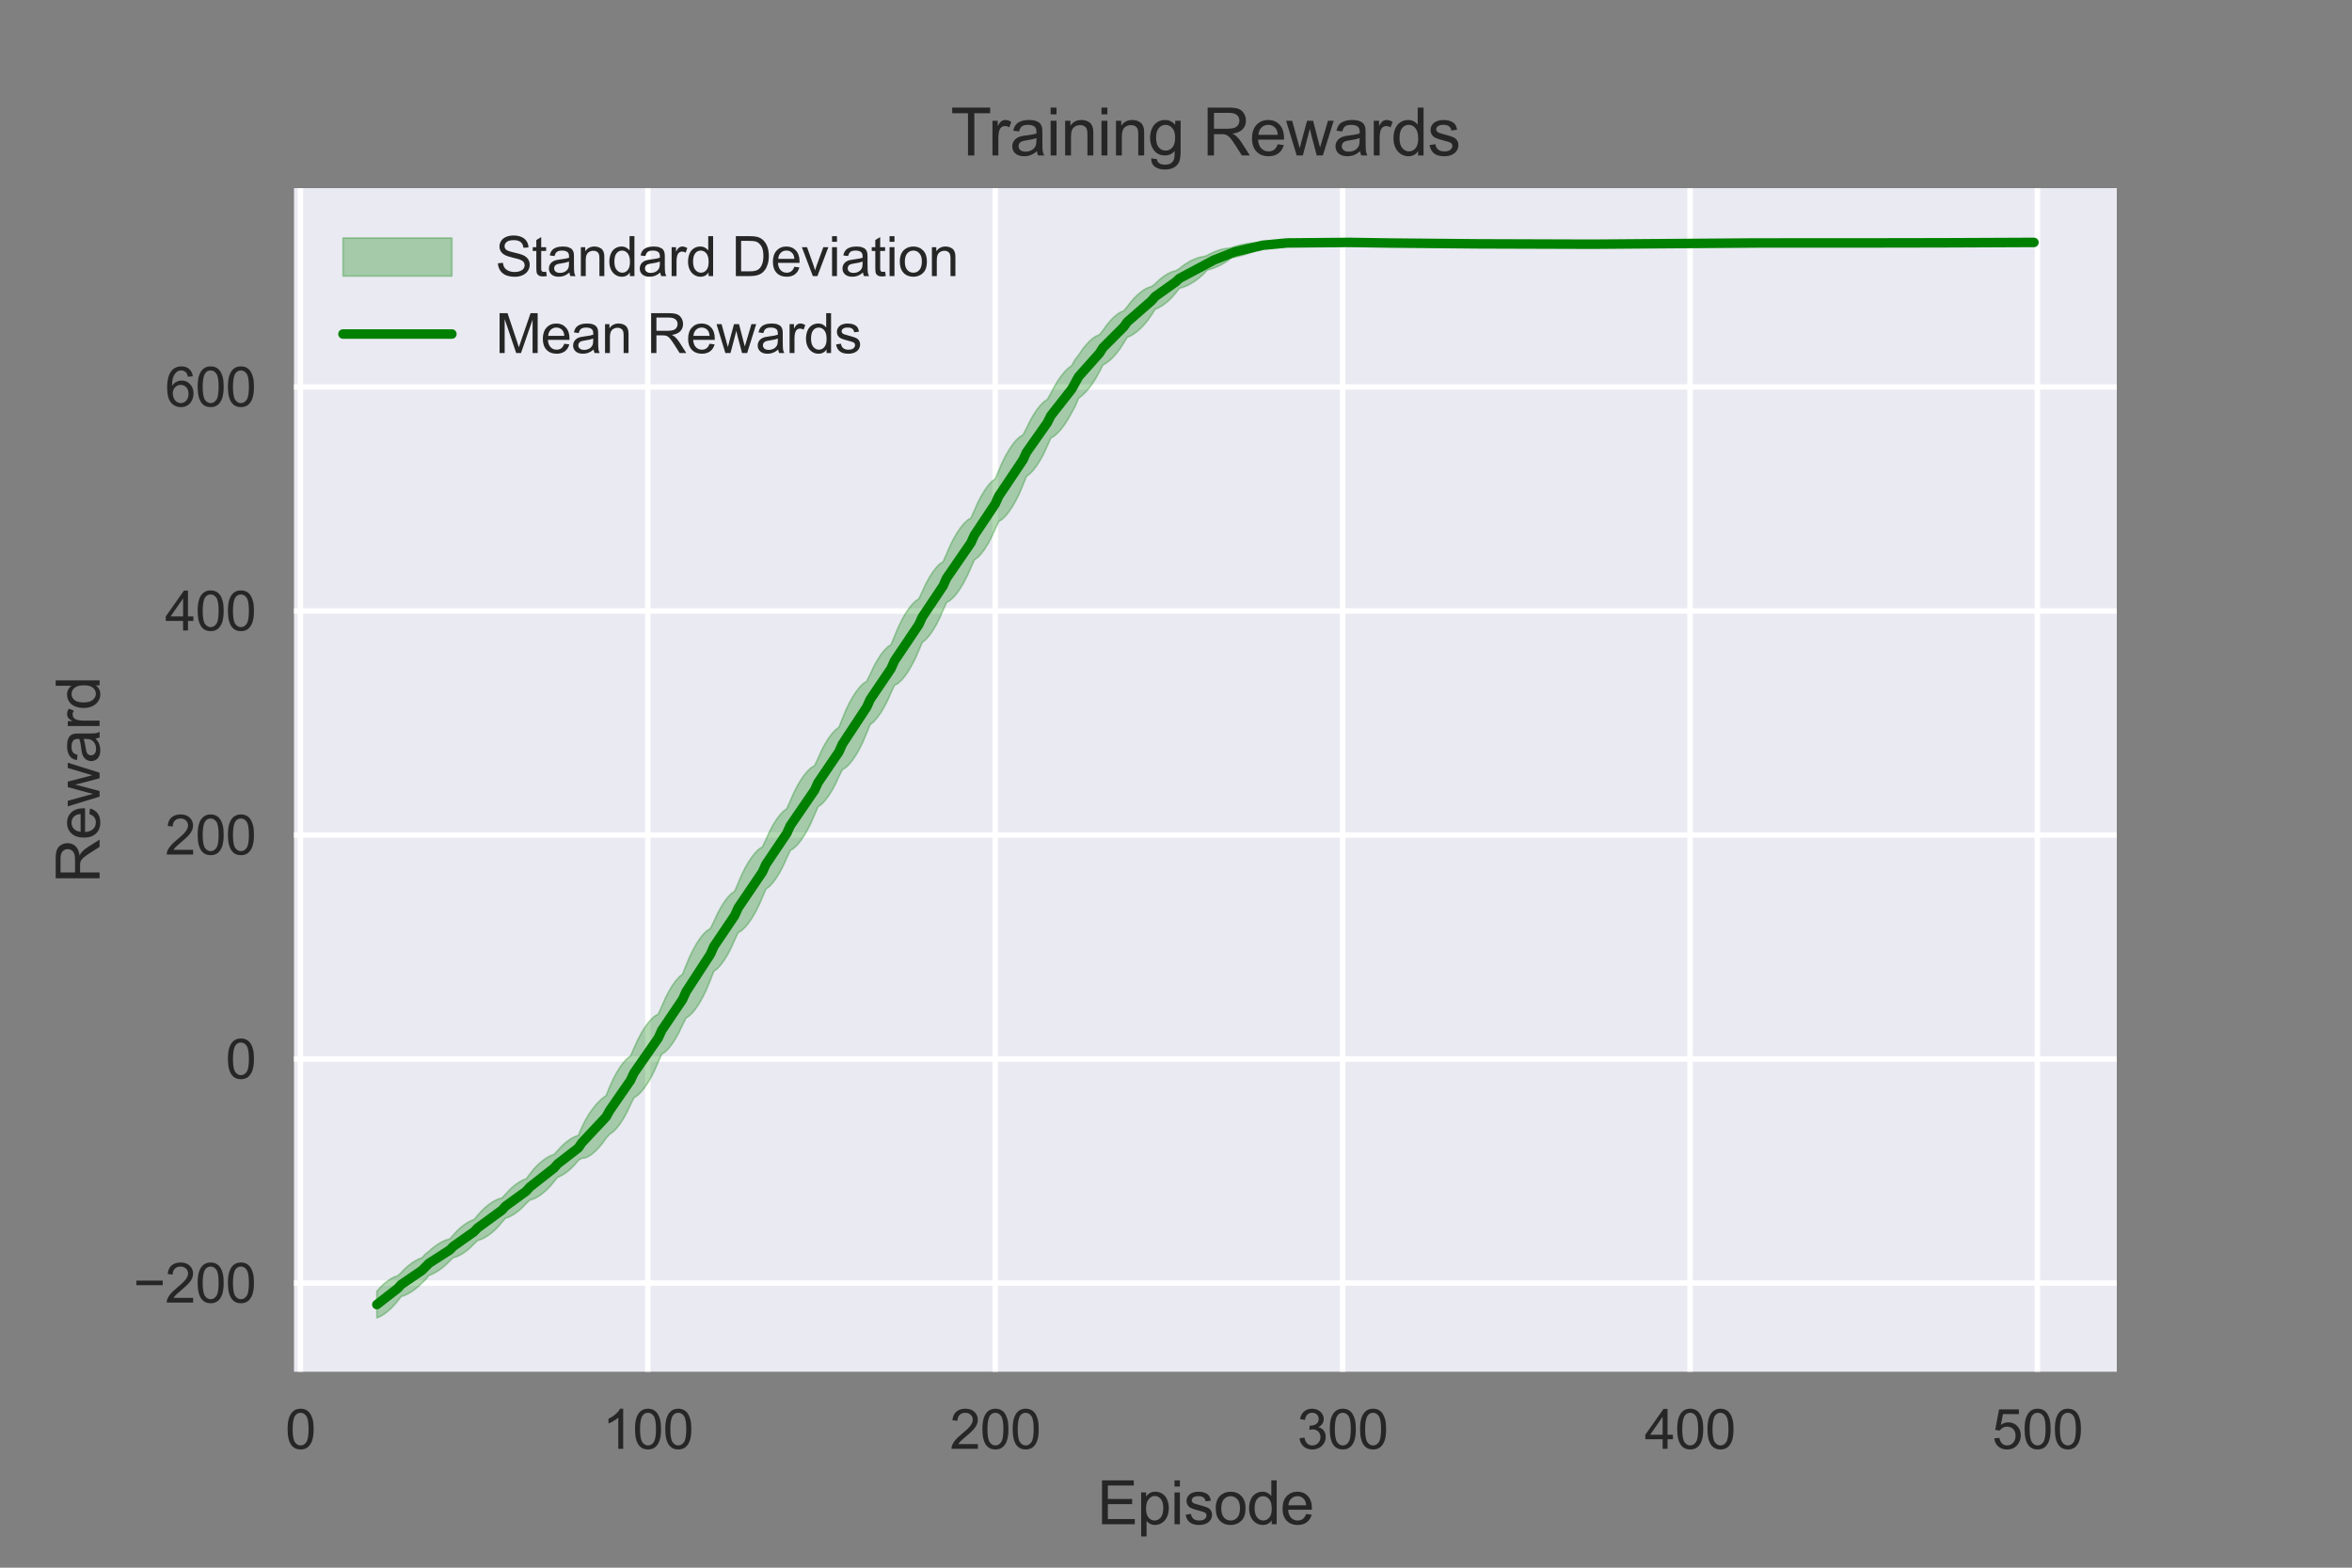 <?xml version="1.0" encoding="utf-8" standalone="no"?>
<!DOCTYPE svg PUBLIC "-//W3C//DTD SVG 1.1//EN"
  "http://www.w3.org/Graphics/SVG/1.1/DTD/svg11.dtd">
<svg xmlns:xlink="http://www.w3.org/1999/xlink" width="432pt" height="288pt" viewBox="0 0 432 288" xmlns="http://www.w3.org/2000/svg" version="1.1">
 <rect x="0" y="0" width="432" height="288" fill="#808080" stroke="none"/>
 <defs>
  <style type="text/css">*{stroke-linejoin: round; stroke-linecap: butt}</style>
 </defs>
 <g id="figure_1">
  <g id="patch_1">
   <path d="M 0 288 
L 432 288 
L 432 0 
L 0 0 
L 0 288 
z
" style="fill: none"/>
  </g>
  <g id="axes_1">
   <g id="patch_2">
    <path d="M 54 252 
L 388.8 252 
L 388.8 34.56 
L 54 34.56 
z
" style="fill: #eaeaf2"/>
   </g>
   <g id="matplotlib.axis_1">
    <g id="xtick_1">
     <g id="line2d_1">
      <path d="M 55.18 252 
L 55.18 34.56 
" clip-path="url(#pd906cd92d3)" style="fill: none; stroke: #ffffff; stroke-linecap: round"/>
     </g>
     <g id="line2d_2"/>
     <g id="text_1">
      <!-- 0 -->
      <g style="fill: #262626" transform="translate(52.4 266.158)scale(0.1 -0.1)">
       <defs>
        <path id="ArialMT-30" d="M 266 2259 
Q 266 3072 433 3567 
Q 600 4063 929 4331 
Q 1259 4600 1759 4600 
Q 2128 4600 2406 4451 
Q 2684 4303 2865 4023 
Q 3047 3744 3150 3342 
Q 3253 2941 3253 2259 
Q 3253 1453 3087 958 
Q 2922 463 2592 192 
Q 2263 -78 1759 -78 
Q 1097 -78 719 397 
Q 266 969 266 2259 
z
M 844 2259 
Q 844 1131 1108 757 
Q 1372 384 1759 384 
Q 2147 384 2411 759 
Q 2675 1134 2675 2259 
Q 2675 3391 2411 3762 
Q 2147 4134 1753 4134 
Q 1366 4134 1134 3806 
Q 844 3388 844 2259 
z
" transform="scale(0.016)"/>
       </defs>
       <use xlink:href="#ArialMT-30"/>
      </g>
     </g>
    </g>
    <g id="xtick_2">
     <g id="line2d_3">
      <path d="M 118.988 252 
L 118.988 34.56 
" clip-path="url(#pd906cd92d3)" style="fill: none; stroke: #ffffff; stroke-linecap: round"/>
     </g>
     <g id="line2d_4"/>
     <g id="text_2">
      <!-- 100 -->
      <g style="fill: #262626" transform="translate(110.647 266.158)scale(0.1 -0.1)">
       <defs>
        <path id="ArialMT-31" d="M 2384 0 
L 1822 0 
L 1822 3584 
Q 1619 3391 1289 3197 
Q 959 3003 697 2906 
L 697 3450 
Q 1169 3672 1522 3987 
Q 1875 4303 2022 4600 
L 2384 4600 
L 2384 0 
z
" transform="scale(0.016)"/>
       </defs>
       <use xlink:href="#ArialMT-31"/>
       <use xlink:href="#ArialMT-30" x="55.615"/>
       <use xlink:href="#ArialMT-30" x="111.23"/>
      </g>
     </g>
    </g>
    <g id="xtick_3">
     <g id="line2d_5">
      <path d="M 182.796 252 
L 182.796 34.56 
" clip-path="url(#pd906cd92d3)" style="fill: none; stroke: #ffffff; stroke-linecap: round"/>
     </g>
     <g id="line2d_6"/>
     <g id="text_3">
      <!-- 200 -->
      <g style="fill: #262626" transform="translate(174.455 266.158)scale(0.1 -0.1)">
       <defs>
        <path id="ArialMT-32" d="M 3222 541 
L 3222 0 
L 194 0 
Q 188 203 259 391 
Q 375 700 629 1000 
Q 884 1300 1366 1694 
Q 2113 2306 2375 2664 
Q 2638 3022 2638 3341 
Q 2638 3675 2398 3904 
Q 2159 4134 1775 4134 
Q 1369 4134 1125 3890 
Q 881 3647 878 3216 
L 300 3275 
Q 359 3922 746 4261 
Q 1134 4600 1788 4600 
Q 2447 4600 2831 4234 
Q 3216 3869 3216 3328 
Q 3216 3053 3103 2787 
Q 2991 2522 2730 2228 
Q 2469 1934 1863 1422 
Q 1356 997 1212 845 
Q 1069 694 975 541 
L 3222 541 
z
" transform="scale(0.016)"/>
       </defs>
       <use xlink:href="#ArialMT-32"/>
       <use xlink:href="#ArialMT-30" x="55.615"/>
       <use xlink:href="#ArialMT-30" x="111.23"/>
      </g>
     </g>
    </g>
    <g id="xtick_4">
     <g id="line2d_7">
      <path d="M 246.604 252 
L 246.604 34.56 
" clip-path="url(#pd906cd92d3)" style="fill: none; stroke: #ffffff; stroke-linecap: round"/>
     </g>
     <g id="line2d_8"/>
     <g id="text_4">
      <!-- 300 -->
      <g style="fill: #262626" transform="translate(238.263 266.158)scale(0.1 -0.1)">
       <defs>
        <path id="ArialMT-33" d="M 269 1209 
L 831 1284 
Q 928 806 1161 595 
Q 1394 384 1728 384 
Q 2125 384 2398 659 
Q 2672 934 2672 1341 
Q 2672 1728 2419 1979 
Q 2166 2231 1775 2231 
Q 1616 2231 1378 2169 
L 1441 2663 
Q 1497 2656 1531 2656 
Q 1891 2656 2178 2843 
Q 2466 3031 2466 3422 
Q 2466 3731 2256 3934 
Q 2047 4138 1716 4138 
Q 1388 4138 1169 3931 
Q 950 3725 888 3313 
L 325 3413 
Q 428 3978 793 4289 
Q 1159 4600 1703 4600 
Q 2078 4600 2393 4439 
Q 2709 4278 2876 4000 
Q 3044 3722 3044 3409 
Q 3044 3113 2884 2869 
Q 2725 2625 2413 2481 
Q 2819 2388 3044 2092 
Q 3269 1797 3269 1353 
Q 3269 753 2831 336 
Q 2394 -81 1725 -81 
Q 1122 -81 723 278 
Q 325 638 269 1209 
z
" transform="scale(0.016)"/>
       </defs>
       <use xlink:href="#ArialMT-33"/>
       <use xlink:href="#ArialMT-30" x="55.615"/>
       <use xlink:href="#ArialMT-30" x="111.23"/>
      </g>
     </g>
    </g>
    <g id="xtick_5">
     <g id="line2d_9">
      <path d="M 310.412 252 
L 310.412 34.56 
" clip-path="url(#pd906cd92d3)" style="fill: none; stroke: #ffffff; stroke-linecap: round"/>
     </g>
     <g id="line2d_10"/>
     <g id="text_5">
      <!-- 400 -->
      <g style="fill: #262626" transform="translate(302.071 266.158)scale(0.1 -0.1)">
       <defs>
        <path id="ArialMT-34" d="M 2069 0 
L 2069 1097 
L 81 1097 
L 81 1613 
L 2172 4581 
L 2631 4581 
L 2631 1613 
L 3250 1613 
L 3250 1097 
L 2631 1097 
L 2631 0 
L 2069 0 
z
M 2069 1613 
L 2069 3678 
L 634 1613 
L 2069 1613 
z
" transform="scale(0.016)"/>
       </defs>
       <use xlink:href="#ArialMT-34"/>
       <use xlink:href="#ArialMT-30" x="55.615"/>
       <use xlink:href="#ArialMT-30" x="111.23"/>
      </g>
     </g>
    </g>
    <g id="xtick_6">
     <g id="line2d_11">
      <path d="M 374.22 252 
L 374.22 34.56 
" clip-path="url(#pd906cd92d3)" style="fill: none; stroke: #ffffff; stroke-linecap: round"/>
     </g>
     <g id="line2d_12"/>
     <g id="text_6">
      <!-- 500 -->
      <g style="fill: #262626" transform="translate(365.878 266.158)scale(0.1 -0.1)">
       <defs>
        <path id="ArialMT-35" d="M 266 1200 
L 856 1250 
Q 922 819 1161 601 
Q 1400 384 1738 384 
Q 2144 384 2425 690 
Q 2706 997 2706 1503 
Q 2706 1984 2436 2262 
Q 2166 2541 1728 2541 
Q 1456 2541 1237 2417 
Q 1019 2294 894 2097 
L 366 2166 
L 809 4519 
L 3088 4519 
L 3088 3981 
L 1259 3981 
L 1013 2750 
Q 1425 3038 1878 3038 
Q 2478 3038 2890 2622 
Q 3303 2206 3303 1553 
Q 3303 931 2941 478 
Q 2500 -78 1738 -78 
Q 1113 -78 717 272 
Q 322 622 266 1200 
z
" transform="scale(0.016)"/>
       </defs>
       <use xlink:href="#ArialMT-35"/>
       <use xlink:href="#ArialMT-30" x="55.615"/>
       <use xlink:href="#ArialMT-30" x="111.23"/>
      </g>
     </g>
    </g>
    <g id="text_7">
     <!-- Episode -->
     <g style="fill: #262626" transform="translate(201.525 280.019)scale(0.11 -0.11)">
      <defs>
       <path id="ArialMT-45" d="M 506 0 
L 506 4581 
L 3819 4581 
L 3819 4041 
L 1113 4041 
L 1113 2638 
L 3647 2638 
L 3647 2100 
L 1113 2100 
L 1113 541 
L 3925 541 
L 3925 0 
L 506 0 
z
" transform="scale(0.016)"/>
       <path id="ArialMT-70" d="M 422 -1272 
L 422 3319 
L 934 3319 
L 934 2888 
Q 1116 3141 1344 3267 
Q 1572 3394 1897 3394 
Q 2322 3394 2647 3175 
Q 2972 2956 3137 2557 
Q 3303 2159 3303 1684 
Q 3303 1175 3120 767 
Q 2938 359 2589 142 
Q 2241 -75 1856 -75 
Q 1575 -75 1351 44 
Q 1128 163 984 344 
L 984 -1272 
L 422 -1272 
z
M 931 1641 
Q 931 1000 1190 694 
Q 1450 388 1819 388 
Q 2194 388 2461 705 
Q 2728 1022 2728 1688 
Q 2728 2322 2467 2637 
Q 2206 2953 1844 2953 
Q 1484 2953 1207 2617 
Q 931 2281 931 1641 
z
" transform="scale(0.016)"/>
       <path id="ArialMT-69" d="M 425 3934 
L 425 4581 
L 988 4581 
L 988 3934 
L 425 3934 
z
M 425 0 
L 425 3319 
L 988 3319 
L 988 0 
L 425 0 
z
" transform="scale(0.016)"/>
       <path id="ArialMT-73" d="M 197 991 
L 753 1078 
Q 800 744 1014 566 
Q 1228 388 1613 388 
Q 2000 388 2187 545 
Q 2375 703 2375 916 
Q 2375 1106 2209 1216 
Q 2094 1291 1634 1406 
Q 1016 1563 777 1677 
Q 538 1791 414 1992 
Q 291 2194 291 2438 
Q 291 2659 392 2848 
Q 494 3038 669 3163 
Q 800 3259 1026 3326 
Q 1253 3394 1513 3394 
Q 1903 3394 2198 3281 
Q 2494 3169 2634 2976 
Q 2775 2784 2828 2463 
L 2278 2388 
Q 2241 2644 2061 2787 
Q 1881 2931 1553 2931 
Q 1166 2931 1000 2803 
Q 834 2675 834 2503 
Q 834 2394 903 2306 
Q 972 2216 1119 2156 
Q 1203 2125 1616 2013 
Q 2213 1853 2448 1751 
Q 2684 1650 2818 1456 
Q 2953 1263 2953 975 
Q 2953 694 2789 445 
Q 2625 197 2315 61 
Q 2006 -75 1616 -75 
Q 969 -75 630 194 
Q 291 463 197 991 
z
" transform="scale(0.016)"/>
       <path id="ArialMT-6f" d="M 213 1659 
Q 213 2581 725 3025 
Q 1153 3394 1769 3394 
Q 2453 3394 2887 2945 
Q 3322 2497 3322 1706 
Q 3322 1066 3130 698 
Q 2938 331 2570 128 
Q 2203 -75 1769 -75 
Q 1072 -75 642 372 
Q 213 819 213 1659 
z
M 791 1659 
Q 791 1022 1069 705 
Q 1347 388 1769 388 
Q 2188 388 2466 706 
Q 2744 1025 2744 1678 
Q 2744 2294 2464 2611 
Q 2184 2928 1769 2928 
Q 1347 2928 1069 2612 
Q 791 2297 791 1659 
z
" transform="scale(0.016)"/>
       <path id="ArialMT-64" d="M 2575 0 
L 2575 419 
Q 2259 -75 1647 -75 
Q 1250 -75 917 144 
Q 584 363 401 755 
Q 219 1147 219 1656 
Q 219 2153 384 2558 
Q 550 2963 881 3178 
Q 1213 3394 1622 3394 
Q 1922 3394 2156 3267 
Q 2391 3141 2538 2938 
L 2538 4581 
L 3097 4581 
L 3097 0 
L 2575 0 
z
M 797 1656 
Q 797 1019 1065 703 
Q 1334 388 1700 388 
Q 2069 388 2326 689 
Q 2584 991 2584 1609 
Q 2584 2291 2321 2609 
Q 2059 2928 1675 2928 
Q 1300 2928 1048 2622 
Q 797 2316 797 1656 
z
" transform="scale(0.016)"/>
       <path id="ArialMT-65" d="M 2694 1069 
L 3275 997 
Q 3138 488 2766 206 
Q 2394 -75 1816 -75 
Q 1088 -75 661 373 
Q 234 822 234 1631 
Q 234 2469 665 2931 
Q 1097 3394 1784 3394 
Q 2450 3394 2872 2941 
Q 3294 2488 3294 1666 
Q 3294 1616 3291 1516 
L 816 1516 
Q 847 969 1125 678 
Q 1403 388 1819 388 
Q 2128 388 2347 550 
Q 2566 713 2694 1069 
z
M 847 1978 
L 2700 1978 
Q 2663 2397 2488 2606 
Q 2219 2931 1791 2931 
Q 1403 2931 1139 2672 
Q 875 2413 847 1978 
z
" transform="scale(0.016)"/>
      </defs>
      <use xlink:href="#ArialMT-45"/>
      <use xlink:href="#ArialMT-70" x="66.699"/>
      <use xlink:href="#ArialMT-69" x="122.314"/>
      <use xlink:href="#ArialMT-73" x="144.531"/>
      <use xlink:href="#ArialMT-6f" x="194.531"/>
      <use xlink:href="#ArialMT-64" x="250.146"/>
      <use xlink:href="#ArialMT-65" x="305.762"/>
     </g>
    </g>
   </g>
   <g id="matplotlib.axis_2">
    <g id="ytick_1">
     <g id="line2d_13">
      <path d="M 54 235.715 
L 388.8 235.715 
" clip-path="url(#pd906cd92d3)" style="fill: none; stroke: #ffffff; stroke-linecap: round"/>
     </g>
     <g id="line2d_14"/>
     <g id="text_8">
      <!-- −200 -->
      <g style="fill: #262626" transform="translate(24.477 239.294)scale(0.1 -0.1)">
       <defs>
        <path id="ArialMT-2212" d="M 3381 1997 
L 356 1997 
L 356 2522 
L 3381 2522 
L 3381 1997 
z
" transform="scale(0.016)"/>
       </defs>
       <use xlink:href="#ArialMT-2212"/>
       <use xlink:href="#ArialMT-32" x="58.398"/>
       <use xlink:href="#ArialMT-30" x="114.014"/>
       <use xlink:href="#ArialMT-30" x="169.629"/>
      </g>
     </g>
    </g>
    <g id="ytick_2">
     <g id="line2d_15">
      <path d="M 54 194.558 
L 388.8 194.558 
" clip-path="url(#pd906cd92d3)" style="fill: none; stroke: #ffffff; stroke-linecap: round"/>
     </g>
     <g id="line2d_16"/>
     <g id="text_9">
      <!-- 0 -->
      <g style="fill: #262626" transform="translate(41.439 198.137)scale(0.1 -0.1)">
       <use xlink:href="#ArialMT-30"/>
      </g>
     </g>
    </g>
    <g id="ytick_3">
     <g id="line2d_17">
      <path d="M 54 153.402 
L 388.8 153.402 
" clip-path="url(#pd906cd92d3)" style="fill: none; stroke: #ffffff; stroke-linecap: round"/>
     </g>
     <g id="line2d_18"/>
     <g id="text_10">
      <!-- 200 -->
      <g style="fill: #262626" transform="translate(30.317 156.981)scale(0.1 -0.1)">
       <use xlink:href="#ArialMT-32"/>
       <use xlink:href="#ArialMT-30" x="55.615"/>
       <use xlink:href="#ArialMT-30" x="111.23"/>
      </g>
     </g>
    </g>
    <g id="ytick_4">
     <g id="line2d_19">
      <path d="M 54 112.246 
L 388.8 112.246 
" clip-path="url(#pd906cd92d3)" style="fill: none; stroke: #ffffff; stroke-linecap: round"/>
     </g>
     <g id="line2d_20"/>
     <g id="text_11">
      <!-- 400 -->
      <g style="fill: #262626" transform="translate(30.317 115.824)scale(0.1 -0.1)">
       <use xlink:href="#ArialMT-34"/>
       <use xlink:href="#ArialMT-30" x="55.615"/>
       <use xlink:href="#ArialMT-30" x="111.23"/>
      </g>
     </g>
    </g>
    <g id="ytick_5">
     <g id="line2d_21">
      <path d="M 54 71.089 
L 388.8 71.089 
" clip-path="url(#pd906cd92d3)" style="fill: none; stroke: #ffffff; stroke-linecap: round"/>
     </g>
     <g id="line2d_22"/>
     <g id="text_12">
      <!-- 600 -->
      <g style="fill: #262626" transform="translate(30.317 74.668)scale(0.1 -0.1)">
       <defs>
        <path id="ArialMT-36" d="M 3184 3459 
L 2625 3416 
Q 2550 3747 2413 3897 
Q 2184 4138 1850 4138 
Q 1581 4138 1378 3988 
Q 1113 3794 959 3422 
Q 806 3050 800 2363 
Q 1003 2672 1297 2822 
Q 1591 2972 1913 2972 
Q 2475 2972 2870 2558 
Q 3266 2144 3266 1488 
Q 3266 1056 3080 686 
Q 2894 316 2569 119 
Q 2244 -78 1831 -78 
Q 1128 -78 684 439 
Q 241 956 241 2144 
Q 241 3472 731 4075 
Q 1159 4600 1884 4600 
Q 2425 4600 2770 4297 
Q 3116 3994 3184 3459 
z
M 888 1484 
Q 888 1194 1011 928 
Q 1134 663 1356 523 
Q 1578 384 1822 384 
Q 2178 384 2434 671 
Q 2691 959 2691 1453 
Q 2691 1928 2437 2201 
Q 2184 2475 1800 2475 
Q 1419 2475 1153 2201 
Q 888 1928 888 1484 
z
" transform="scale(0.016)"/>
       </defs>
       <use xlink:href="#ArialMT-36"/>
       <use xlink:href="#ArialMT-30" x="55.615"/>
       <use xlink:href="#ArialMT-30" x="111.23"/>
      </g>
     </g>
    </g>
    <g id="text_13">
     <!-- Reward -->
     <g style="fill: #262626" transform="translate(18.29 162.231)rotate(-90)scale(0.11 -0.11)">
      <defs>
       <path id="ArialMT-52" d="M 503 0 
L 503 4581 
L 2534 4581 
Q 3147 4581 3465 4457 
Q 3784 4334 3975 4021 
Q 4166 3709 4166 3331 
Q 4166 2844 3850 2509 
Q 3534 2175 2875 2084 
Q 3116 1969 3241 1856 
Q 3506 1613 3744 1247 
L 4541 0 
L 3778 0 
L 3172 953 
Q 2906 1366 2734 1584 
Q 2563 1803 2427 1890 
Q 2291 1978 2150 2013 
Q 2047 2034 1813 2034 
L 1109 2034 
L 1109 0 
L 503 0 
z
M 1109 2559 
L 2413 2559 
Q 2828 2559 3062 2645 
Q 3297 2731 3419 2920 
Q 3541 3109 3541 3331 
Q 3541 3656 3305 3865 
Q 3069 4075 2559 4075 
L 1109 4075 
L 1109 2559 
z
" transform="scale(0.016)"/>
       <path id="ArialMT-77" d="M 1034 0 
L 19 3319 
L 600 3319 
L 1128 1403 
L 1325 691 
Q 1338 744 1497 1375 
L 2025 3319 
L 2603 3319 
L 3100 1394 
L 3266 759 
L 3456 1400 
L 4025 3319 
L 4572 3319 
L 3534 0 
L 2950 0 
L 2422 1988 
L 2294 2553 
L 1622 0 
L 1034 0 
z
" transform="scale(0.016)"/>
       <path id="ArialMT-61" d="M 2588 409 
Q 2275 144 1986 34 
Q 1697 -75 1366 -75 
Q 819 -75 525 192 
Q 231 459 231 875 
Q 231 1119 342 1320 
Q 453 1522 633 1644 
Q 813 1766 1038 1828 
Q 1203 1872 1538 1913 
Q 2219 1994 2541 2106 
Q 2544 2222 2544 2253 
Q 2544 2597 2384 2738 
Q 2169 2928 1744 2928 
Q 1347 2928 1158 2789 
Q 969 2650 878 2297 
L 328 2372 
Q 403 2725 575 2942 
Q 747 3159 1072 3276 
Q 1397 3394 1825 3394 
Q 2250 3394 2515 3294 
Q 2781 3194 2906 3042 
Q 3031 2891 3081 2659 
Q 3109 2516 3109 2141 
L 3109 1391 
Q 3109 606 3145 398 
Q 3181 191 3288 0 
L 2700 0 
Q 2613 175 2588 409 
z
M 2541 1666 
Q 2234 1541 1622 1453 
Q 1275 1403 1131 1340 
Q 988 1278 909 1158 
Q 831 1038 831 891 
Q 831 666 1001 516 
Q 1172 366 1500 366 
Q 1825 366 2078 508 
Q 2331 650 2450 897 
Q 2541 1088 2541 1459 
L 2541 1666 
z
" transform="scale(0.016)"/>
       <path id="ArialMT-72" d="M 416 0 
L 416 3319 
L 922 3319 
L 922 2816 
Q 1116 3169 1280 3281 
Q 1444 3394 1641 3394 
Q 1925 3394 2219 3213 
L 2025 2691 
Q 1819 2813 1613 2813 
Q 1428 2813 1281 2702 
Q 1134 2591 1072 2394 
Q 978 2094 978 1738 
L 978 0 
L 416 0 
z
" transform="scale(0.016)"/>
      </defs>
      <use xlink:href="#ArialMT-52"/>
      <use xlink:href="#ArialMT-65" x="72.217"/>
      <use xlink:href="#ArialMT-77" x="127.832"/>
      <use xlink:href="#ArialMT-61" x="200.049"/>
      <use xlink:href="#ArialMT-72" x="255.664"/>
      <use xlink:href="#ArialMT-64" x="288.965"/>
     </g>
    </g>
   </g>
   <g id="PolyCollection_1">
    <defs>
     <path id="mcd674250e4" d="M 69.218 -50.79 
L 69.218 -45.884 
L 69.856 -46.162 
L 70.494 -46.543 
L 71.132 -47.016 
L 71.77 -47.577 
L 72.409 -48.233 
L 73.047 -49.004 
L 73.685 -49.807 
L 74.323 -50.019 
L 74.961 -50.322 
L 75.599 -50.704 
L 76.237 -51.158 
L 76.875 -51.687 
L 77.513 -52.3 
L 78.151 -52.904 
L 78.789 -53.688 
L 79.427 -53.947 
L 80.066 -54.283 
L 80.704 -54.689 
L 81.342 -55.164 
L 81.98 -55.715 
L 82.618 -56.357 
L 83.256 -56.946 
L 83.894 -57.141 
L 84.532 -57.442 
L 85.17 -57.829 
L 85.808 -58.297 
L 86.446 -58.847 
L 87.084 -59.49 
L 87.722 -60.094 
L 88.361 -60.304 
L 88.999 -60.616 
L 89.637 -61.014 
L 90.275 -61.49 
L 90.913 -62.047 
L 91.551 -62.691 
L 92.189 -63.444 
L 92.827 -64.192 
L 93.465 -64.413 
L 94.103 -64.739 
L 94.741 -65.153 
L 95.379 -65.65 
L 96.017 -66.233 
L 96.656 -66.915 
L 97.294 -67.52 
L 97.932 -67.71 
L 98.57 -68.017 
L 99.208 -68.42 
L 99.846 -68.908 
L 100.484 -69.481 
L 101.122 -70.145 
L 101.76 -70.917 
L 102.398 -71.706 
L 103.036 -71.984 
L 103.674 -72.365 
L 104.313 -72.836 
L 104.951 -73.396 
L 105.589 -74.051 
L 106.227 -74.82 
L 106.865 -75.208 
L 107.503 -75.285 
L 108.141 -75.571 
L 108.779 -76.005 
L 109.417 -76.562 
L 110.055 -77.23 
L 110.693 -78.009 
L 111.331 -78.907 
L 111.969 -79.619 
L 112.608 -80.058 
L 113.246 -80.705 
L 113.884 -81.527 
L 114.522 -82.513 
L 115.16 -83.67 
L 115.798 -85.024 
L 116.436 -86.329 
L 117.074 -86.74 
L 117.712 -87.353 
L 118.35 -88.133 
L 118.988 -89.069 
L 119.626 -90.16 
L 120.264 -91.425 
L 120.903 -92.903 
L 121.541 -94.328 
L 122.179 -94.748 
L 122.817 -95.386 
L 123.455 -96.205 
L 124.093 -97.192 
L 124.731 -98.353 
L 125.369 -99.709 
L 126.007 -100.975 
L 126.645 -101.403 
L 127.283 -102.049 
L 127.921 -102.875 
L 128.56 -103.867 
L 129.198 -105.027 
L 129.836 -106.37 
L 130.474 -107.939 
L 131.112 -109.543 
L 131.75 -110.037 
L 132.388 -110.735 
L 133.026 -111.609 
L 133.664 -112.651 
L 134.302 -113.872 
L 134.94 -115.304 
L 135.578 -116.664 
L 136.216 -117.046 
L 136.855 -117.644 
L 137.493 -118.417 
L 138.131 -119.351 
L 138.769 -120.444 
L 139.407 -121.71 
L 140.045 -123.186 
L 140.683 -124.657 
L 141.321 -125.142 
L 141.959 -125.833 
L 142.597 -126.702 
L 143.235 -127.739 
L 143.873 -128.954 
L 144.511 -130.379 
L 145.15 -131.754 
L 145.788 -132.153 
L 146.426 -132.76 
L 147.064 -133.54 
L 147.702 -134.476 
L 148.34 -135.571 
L 148.978 -136.84 
L 149.616 -138.321 
L 150.254 -139.785 
L 150.892 -140.241 
L 151.53 -140.906 
L 152.168 -141.748 
L 152.807 -142.758 
L 153.445 -143.941 
L 154.083 -145.327 
L 154.721 -146.609 
L 155.359 -147.002 
L 155.997 -147.617 
L 156.635 -148.413 
L 157.273 -149.374 
L 157.911 -150.499 
L 158.549 -151.803 
L 159.187 -153.322 
L 159.825 -154.878 
L 160.463 -155.394 
L 161.102 -156.109 
L 161.74 -156.997 
L 162.378 -158.054 
L 163.016 -159.29 
L 163.654 -160.741 
L 164.292 -162.093 
L 164.93 -162.447 
L 165.568 -163.025 
L 166.206 -163.783 
L 166.844 -164.704 
L 167.482 -165.785 
L 168.12 -167.037 
L 168.758 -168.495 
L 169.397 -169.964 
L 170.035 -170.489 
L 170.673 -171.213 
L 171.311 -172.113 
L 171.949 -173.183 
L 172.587 -174.435 
L 173.225 -175.905 
L 173.863 -177.319 
L 174.501 -177.689 
L 175.139 -178.273 
L 175.777 -179.031 
L 176.415 -179.947 
L 177.054 -181.019 
L 177.692 -182.262 
L 178.33 -183.71 
L 178.968 -185.126 
L 179.606 -185.599 
L 180.244 -186.284 
L 180.882 -187.148 
L 181.52 -188.183 
L 182.158 -189.397 
L 182.796 -190.818 
L 183.434 -192.18 
L 184.072 -192.592 
L 184.71 -193.215 
L 185.349 -194.014 
L 185.987 -194.974 
L 186.625 -196.095 
L 187.263 -197.394 
L 187.901 -198.912 
L 188.539 -200.477 
L 189.177 -200.964 
L 189.815 -201.645 
L 190.453 -202.493 
L 191.091 -203.502 
L 191.729 -204.684 
L 192.367 -206.07 
L 193.005 -207.499 
L 193.644 -207.896 
L 194.282 -208.463 
L 194.92 -209.177 
L 195.558 -210.026 
L 196.196 -211.015 
L 196.834 -212.161 
L 197.472 -213.341 
L 198.11 -214.845 
L 198.748 -215.33 
L 199.386 -215.946 
L 200.024 -216.682 
L 200.662 -217.54 
L 201.301 -218.535 
L 201.939 -219.698 
L 202.577 -220.944 
L 203.215 -221.308 
L 203.853 -221.805 
L 204.491 -222.419 
L 205.129 -223.146 
L 205.767 -223.996 
L 206.405 -224.996 
L 207.043 -226.04 
L 207.681 -226.308 
L 208.319 -226.694 
L 208.957 -227.179 
L 209.596 -227.759 
L 210.234 -228.433 
L 210.872 -229.214 
L 211.51 -230.13 
L 212.148 -231.152 
L 212.786 -231.441 
L 213.424 -231.819 
L 214.062 -232.278 
L 214.7 -232.818 
L 215.338 -233.449 
L 215.976 -234.194 
L 216.614 -235.024 
L 217.252 -235.209 
L 217.891 -235.464 
L 218.529 -235.78 
L 219.167 -236.155 
L 219.805 -236.589 
L 220.443 -237.093 
L 221.081 -237.685 
L 221.719 -238.372 
L 222.357 -238.545 
L 222.995 -238.767 
L 223.633 -239.033 
L 224.271 -239.346 
L 224.909 -239.711 
L 225.548 -240.143 
L 226.186 -240.66 
L 226.824 -240.769 
L 227.462 -240.906 
L 228.1 -241.069 
L 228.738 -241.258 
L 229.376 -241.476 
L 230.014 -241.728 
L 230.652 -242.03 
L 231.29 -242.426 
L 231.928 -242.493 
L 232.566 -242.57 
L 233.204 -242.659 
L 233.843 -242.761 
L 234.481 -242.88 
L 235.119 -243.025 
L 235.757 -243.238 
L 236.395 -243.253 
L 237.033 -243.268 
L 237.671 -243.286 
L 238.309 -243.305 
L 238.947 -243.326 
L 239.585 -243.351 
L 240.223 -243.38 
L 240.861 -243.425 
L 241.499 -243.424 
L 242.138 -243.423 
L 242.776 -243.423 
L 243.414 -243.424 
L 244.052 -243.425 
L 244.69 -243.426 
L 245.328 -243.421 
L 245.966 -243.419 
L 246.604 -243.418 
L 247.242 -243.416 
L 247.88 -243.415 
L 248.518 -243.413 
L 249.156 -243.412 
L 249.795 -243.41 
L 250.433 -243.392 
L 251.071 -243.373 
L 251.709 -243.356 
L 252.347 -243.342 
L 252.985 -243.33 
L 253.623 -243.321 
L 254.261 -243.315 
L 254.899 -243.303 
L 255.537 -243.289 
L 256.175 -243.277 
L 256.813 -243.266 
L 257.451 -243.257 
L 258.09 -243.251 
L 258.728 -243.246 
L 259.366 -243.244 
L 260.004 -243.243 
L 260.642 -243.237 
L 261.28 -243.231 
L 261.918 -243.226 
L 262.556 -243.222 
L 263.194 -243.22 
L 263.832 -243.219 
L 264.47 -243.222 
L 265.108 -243.22 
L 265.746 -243.219 
L 266.385 -243.218 
L 267.023 -243.217 
L 267.661 -243.216 
L 268.299 -243.216 
L 268.937 -243.217 
L 269.575 -243.197 
L 270.213 -243.185 
L 270.851 -243.175 
L 271.489 -243.166 
L 272.127 -243.158 
L 272.765 -243.151 
L 273.403 -243.145 
L 274.042 -243.143 
L 274.68 -243.141 
L 275.318 -243.139 
L 275.956 -243.138 
L 276.594 -243.137 
L 277.232 -243.136 
L 277.87 -243.137 
L 278.508 -243.138 
L 279.146 -243.139 
L 279.784 -243.138 
L 280.422 -243.136 
L 281.06 -243.135 
L 281.698 -243.134 
L 282.337 -243.133 
L 282.975 -243.133 
L 283.613 -243.133 
L 284.251 -243.132 
L 284.889 -243.131 
L 285.527 -243.13 
L 286.165 -243.13 
L 286.803 -243.13 
L 287.441 -243.13 
L 288.079 -243.131 
L 288.717 -243.131 
L 289.355 -243.13 
L 289.993 -243.13 
L 290.632 -243.129 
L 291.27 -243.129 
L 291.908 -243.128 
L 292.546 -243.128 
L 293.184 -243.115 
L 293.822 -243.112 
L 294.46 -243.112 
L 295.098 -243.113 
L 295.736 -243.116 
L 296.374 -243.12 
L 297.012 -243.124 
L 297.65 -243.129 
L 298.289 -243.134 
L 298.927 -243.143 
L 299.565 -243.153 
L 300.203 -243.166 
L 300.841 -243.182 
L 301.479 -243.199 
L 302.117 -243.22 
L 302.755 -243.247 
L 303.393 -243.251 
L 304.031 -243.257 
L 304.669 -243.263 
L 305.307 -243.27 
L 305.945 -243.278 
L 306.584 -243.288 
L 307.222 -243.299 
L 307.86 -243.312 
L 308.498 -243.308 
L 309.136 -243.305 
L 309.774 -243.302 
L 310.412 -243.299 
L 311.05 -243.297 
L 311.688 -243.294 
L 312.326 -243.294 
L 312.964 -243.294 
L 313.602 -243.294 
L 314.24 -243.294 
L 314.879 -243.294 
L 315.517 -243.294 
L 316.155 -243.294 
L 316.793 -243.288 
L 317.431 -243.285 
L 318.069 -243.288 
L 318.707 -243.291 
L 319.345 -243.296 
L 319.983 -243.302 
L 320.621 -243.309 
L 321.259 -243.317 
L 321.897 -243.325 
L 322.536 -243.33 
L 323.174 -243.336 
L 323.812 -243.342 
L 324.45 -243.349 
L 325.088 -243.356 
L 325.726 -243.365 
L 326.364 -243.377 
L 327.002 -243.375 
L 327.64 -243.374 
L 328.278 -243.372 
L 328.916 -243.371 
L 329.554 -243.37 
L 330.192 -243.369 
L 330.831 -243.369 
L 331.469 -243.37 
L 332.107 -243.37 
L 332.745 -243.37 
L 333.383 -243.37 
L 334.021 -243.37 
L 334.659 -243.37 
L 335.297 -243.37 
L 335.935 -243.37 
L 336.573 -243.371 
L 337.211 -243.372 
L 337.849 -243.373 
L 338.487 -243.374 
L 339.126 -243.376 
L 339.764 -243.378 
L 340.402 -243.38 
L 341.04 -243.368 
L 341.678 -243.359 
L 342.316 -243.351 
L 342.954 -243.345 
L 343.592 -243.339 
L 344.23 -243.334 
L 344.868 -243.329 
L 345.506 -243.327 
L 346.144 -243.325 
L 346.783 -243.324 
L 347.421 -243.322 
L 348.059 -243.322 
L 348.697 -243.321 
L 349.335 -243.322 
L 349.973 -243.323 
L 350.611 -243.323 
L 351.249 -243.323 
L 351.887 -243.325 
L 352.525 -243.328 
L 353.163 -243.331 
L 353.801 -243.335 
L 354.439 -243.34 
L 355.078 -243.341 
L 355.716 -243.342 
L 356.354 -243.346 
L 356.992 -243.351 
L 357.63 -243.357 
L 358.268 -243.365 
L 358.906 -243.374 
L 359.544 -243.384 
L 360.182 -243.395 
L 360.82 -243.4 
L 361.458 -243.405 
L 362.096 -243.41 
L 362.734 -243.416 
L 363.373 -243.423 
L 364.011 -243.43 
L 364.649 -243.441 
L 365.287 -243.441 
L 365.925 -243.441 
L 366.563 -243.441 
L 367.201 -243.441 
L 367.839 -243.442 
L 368.477 -243.442 
L 369.115 -243.442 
L 369.753 -243.441 
L 370.391 -243.442 
L 371.03 -243.443 
L 371.668 -243.444 
L 372.306 -243.445 
L 372.944 -243.446 
L 373.582 -243.447 
L 373.582 -243.482 
L 373.582 -243.482 
L 372.944 -243.482 
L 372.306 -243.482 
L 371.668 -243.482 
L 371.03 -243.482 
L 370.391 -243.482 
L 369.753 -243.482 
L 369.115 -243.482 
L 368.477 -243.481 
L 367.839 -243.479 
L 367.201 -243.477 
L 366.563 -243.475 
L 365.925 -243.473 
L 365.287 -243.471 
L 364.649 -243.469 
L 364.011 -243.469 
L 363.373 -243.47 
L 362.734 -243.471 
L 362.096 -243.471 
L 361.458 -243.47 
L 360.82 -243.468 
L 360.182 -243.467 
L 359.544 -243.466 
L 358.906 -243.462 
L 358.268 -243.456 
L 357.63 -243.448 
L 356.992 -243.44 
L 356.354 -243.43 
L 355.716 -243.419 
L 355.078 -243.405 
L 354.439 -243.388 
L 353.801 -243.385 
L 353.163 -243.381 
L 352.525 -243.376 
L 351.887 -243.37 
L 351.249 -243.364 
L 350.611 -243.356 
L 349.973 -243.356 
L 349.335 -243.363 
L 348.697 -243.369 
L 348.059 -243.374 
L 347.421 -243.379 
L 346.783 -243.383 
L 346.144 -243.387 
L 345.506 -243.391 
L 344.868 -243.394 
L 344.23 -243.396 
L 343.592 -243.398 
L 342.954 -243.4 
L 342.316 -243.401 
L 341.678 -243.401 
L 341.04 -243.399 
L 340.402 -243.392 
L 339.764 -243.391 
L 339.126 -243.391 
L 338.487 -243.39 
L 337.849 -243.389 
L 337.211 -243.387 
L 336.573 -243.386 
L 335.935 -243.384 
L 335.297 -243.382 
L 334.659 -243.382 
L 334.021 -243.381 
L 333.383 -243.381 
L 332.745 -243.38 
L 332.107 -243.38 
L 331.469 -243.379 
L 330.831 -243.382 
L 330.192 -243.385 
L 329.554 -243.387 
L 328.916 -243.389 
L 328.278 -243.391 
L 327.64 -243.393 
L 327.002 -243.394 
L 326.364 -243.395 
L 325.726 -243.401 
L 325.088 -243.403 
L 324.45 -243.403 
L 323.812 -243.403 
L 323.174 -243.402 
L 322.536 -243.4 
L 321.897 -243.398 
L 321.259 -243.396 
L 320.621 -243.391 
L 319.983 -243.385 
L 319.345 -243.378 
L 318.707 -243.37 
L 318.069 -243.36 
L 317.431 -243.35 
L 316.793 -243.339 
L 316.155 -243.325 
L 315.517 -243.326 
L 314.879 -243.327 
L 314.24 -243.328 
L 313.602 -243.329 
L 312.964 -243.33 
L 312.326 -243.33 
L 311.688 -243.33 
L 311.05 -243.331 
L 310.412 -243.332 
L 309.774 -243.332 
L 309.136 -243.332 
L 308.498 -243.332 
L 307.86 -243.331 
L 307.222 -243.338 
L 306.584 -243.339 
L 305.945 -243.338 
L 305.307 -243.336 
L 304.669 -243.333 
L 304.031 -243.329 
L 303.393 -243.324 
L 302.755 -243.318 
L 302.117 -243.32 
L 301.479 -243.317 
L 300.841 -243.311 
L 300.203 -243.303 
L 299.565 -243.292 
L 298.927 -243.279 
L 298.289 -243.264 
L 297.65 -243.247 
L 297.012 -243.239 
L 296.374 -243.231 
L 295.736 -243.222 
L 295.098 -243.212 
L 294.46 -243.2 
L 293.822 -243.187 
L 293.184 -243.171 
L 292.546 -243.144 
L 291.908 -243.144 
L 291.27 -243.144 
L 290.632 -243.144 
L 289.993 -243.144 
L 289.355 -243.144 
L 288.717 -243.144 
L 288.079 -243.15 
L 287.441 -243.153 
L 286.803 -243.157 
L 286.165 -243.159 
L 285.527 -243.162 
L 284.889 -243.165 
L 284.251 -243.167 
L 283.613 -243.169 
L 282.975 -243.169 
L 282.337 -243.169 
L 281.698 -243.169 
L 281.06 -243.169 
L 280.422 -243.169 
L 279.784 -243.169 
L 279.146 -243.169 
L 278.508 -243.181 
L 277.87 -243.189 
L 277.232 -243.196 
L 276.594 -243.202 
L 275.956 -243.208 
L 275.318 -243.213 
L 274.68 -243.218 
L 274.042 -243.223 
L 273.403 -243.227 
L 272.765 -243.231 
L 272.127 -243.235 
L 271.489 -243.237 
L 270.851 -243.239 
L 270.213 -243.239 
L 269.575 -243.237 
L 268.937 -243.231 
L 268.299 -243.235 
L 267.661 -243.239 
L 267.023 -243.242 
L 266.385 -243.244 
L 265.746 -243.247 
L 265.108 -243.249 
L 264.47 -243.251 
L 263.832 -243.265 
L 263.194 -243.276 
L 262.556 -243.285 
L 261.918 -243.292 
L 261.28 -243.299 
L 260.642 -243.304 
L 260.004 -243.309 
L 259.366 -243.333 
L 258.728 -243.351 
L 258.09 -243.367 
L 257.451 -243.381 
L 256.813 -243.392 
L 256.175 -243.403 
L 255.537 -243.411 
L 254.899 -243.417 
L 254.261 -243.44 
L 253.623 -243.461 
L 252.985 -243.478 
L 252.347 -243.493 
L 251.709 -243.506 
L 251.071 -243.516 
L 250.433 -243.523 
L 249.795 -243.519 
L 249.156 -243.52 
L 248.518 -243.52 
L 247.88 -243.52 
L 247.242 -243.52 
L 246.604 -243.52 
L 245.966 -243.52 
L 245.328 -243.52 
L 244.69 -243.522 
L 244.052 -243.516 
L 243.414 -243.511 
L 242.776 -243.505 
L 242.138 -243.498 
L 241.499 -243.491 
L 240.861 -243.483 
L 240.223 -243.491 
L 239.585 -243.497 
L 238.947 -243.498 
L 238.309 -243.496 
L 237.671 -243.491 
L 237.033 -243.485 
L 236.395 -243.477 
L 235.757 -243.468 
L 235.119 -243.549 
L 234.481 -243.556 
L 233.843 -243.537 
L 233.204 -243.501 
L 232.566 -243.452 
L 231.928 -243.392 
L 231.29 -243.32 
L 230.652 -243.367 
L 230.014 -243.35 
L 229.376 -243.283 
L 228.738 -243.181 
L 228.1 -243.051 
L 227.462 -242.894 
L 226.824 -242.712 
L 226.186 -242.501 
L 225.548 -242.396 
L 224.909 -242.314 
L 224.271 -242.165 
L 223.633 -241.964 
L 222.995 -241.717 
L 222.357 -241.424 
L 221.719 -241.083 
L 221.081 -240.863 
L 220.443 -240.76 
L 219.805 -240.567 
L 219.167 -240.306 
L 218.529 -239.984 
L 217.891 -239.604 
L 217.252 -239.163 
L 216.614 -238.653 
L 215.976 -238.268 
L 215.338 -238.102 
L 214.7 -237.823 
L 214.062 -237.453 
L 213.424 -237.001 
L 212.786 -236.469 
L 212.148 -235.847 
L 211.51 -235.363 
L 210.872 -235.166 
L 210.234 -234.834 
L 209.596 -234.396 
L 208.957 -233.863 
L 208.319 -233.235 
L 207.681 -232.508 
L 207.043 -231.664 
L 206.405 -230.912 
L 205.767 -230.634 
L 205.129 -230.207 
L 204.491 -229.656 
L 203.853 -228.991 
L 203.215 -228.21 
L 202.577 -227.297 
L 201.939 -226.515 
L 201.301 -226.245 
L 200.662 -225.807 
L 200.024 -225.233 
L 199.386 -224.536 
L 198.748 -223.719 
L 198.11 -222.771 
L 197.472 -221.967 
L 196.834 -220.839 
L 196.196 -220.359 
L 195.558 -219.722 
L 194.92 -218.946 
L 194.282 -218.033 
L 193.644 -216.976 
L 193.005 -215.746 
L 192.367 -214.612 
L 191.729 -214.186 
L 191.091 -213.555 
L 190.453 -212.751 
L 189.815 -211.786 
L 189.177 -210.654 
L 188.539 -209.328 
L 187.901 -208.115 
L 187.263 -207.729 
L 186.625 -207.125 
L 185.987 -206.344 
L 185.349 -205.401 
L 184.71 -204.296 
L 184.072 -203.017 
L 183.434 -201.526 
L 182.796 -200.038 
L 182.158 -199.546 
L 181.52 -198.847 
L 180.882 -197.969 
L 180.244 -196.921 
L 179.606 -195.693 
L 178.968 -194.253 
L 178.33 -192.849 
L 177.692 -192.442 
L 177.054 -191.83 
L 176.415 -191.048 
L 175.777 -190.109 
L 175.139 -189.013 
L 174.501 -187.742 
L 173.863 -186.258 
L 173.225 -184.82 
L 172.587 -184.385 
L 171.949 -183.731 
L 171.311 -182.896 
L 170.673 -181.891 
L 170.035 -180.711 
L 169.397 -179.33 
L 168.758 -177.994 
L 168.12 -177.553 
L 167.482 -176.907 
L 166.844 -176.089 
L 166.206 -175.112 
L 165.568 -173.972 
L 164.93 -172.652 
L 164.292 -171.107 
L 163.654 -169.576 
L 163.016 -169.143 
L 162.378 -168.494 
L 161.74 -167.665 
L 161.102 -166.669 
L 160.463 -165.499 
L 159.825 -164.13 
L 159.187 -162.846 
L 158.549 -162.426 
L 157.911 -161.791 
L 157.273 -160.977 
L 156.635 -159.999 
L 155.997 -158.856 
L 155.359 -157.532 
L 154.721 -155.986 
L 154.083 -154.408 
L 153.445 -153.918 
L 152.807 -153.226 
L 152.168 -152.36 
L 151.53 -151.326 
L 150.892 -150.116 
L 150.254 -148.696 
L 149.616 -147.344 
L 148.978 -146.963 
L 148.34 -146.37 
L 147.702 -145.603 
L 147.064 -144.678 
L 146.426 -143.595 
L 145.788 -142.34 
L 145.15 -140.878 
L 144.511 -139.436 
L 143.873 -138.965 
L 143.235 -138.284 
L 142.597 -137.426 
L 141.959 -136.399 
L 141.321 -135.194 
L 140.683 -133.784 
L 140.045 -132.43 
L 139.407 -132.024 
L 138.769 -131.407 
L 138.131 -130.617 
L 137.493 -129.668 
L 136.855 -128.559 
L 136.216 -127.273 
L 135.578 -125.773 
L 134.94 -124.287 
L 134.302 -123.827 
L 133.664 -123.157 
L 133.026 -122.308 
L 132.388 -121.291 
L 131.75 -120.098 
L 131.112 -118.701 
L 130.474 -117.414 
L 129.836 -117.019 
L 129.198 -116.399 
L 128.56 -115.595 
L 127.921 -114.625 
L 127.283 -113.488 
L 126.645 -112.171 
L 126.007 -110.636 
L 125.369 -109.05 
L 124.731 -108.519 
L 124.093 -107.792 
L 123.455 -106.892 
L 122.817 -105.824 
L 122.179 -104.574 
L 121.541 -103.106 
L 120.903 -101.696 
L 120.264 -101.34 
L 119.626 -100.769 
L 118.988 -100.026 
L 118.35 -99.126 
L 117.712 -98.071 
L 117.074 -96.848 
L 116.436 -95.425 
L 115.798 -93.998 
L 115.16 -93.508 
L 114.522 -92.82 
L 113.884 -91.962 
L 113.246 -90.939 
L 112.608 -89.742 
L 111.969 -88.338 
L 111.331 -86.74 
L 110.693 -86.277 
L 110.055 -85.695 
L 109.417 -85.002 
L 108.779 -84.198 
L 108.141 -83.271 
L 107.503 -82.196 
L 106.865 -80.911 
L 106.227 -79.415 
L 105.589 -79.195 
L 104.951 -78.861 
L 104.313 -78.433 
L 103.674 -77.916 
L 103.036 -77.309 
L 102.398 -76.598 
L 101.76 -75.92 
L 101.122 -75.689 
L 100.484 -75.35 
L 99.846 -74.92 
L 99.208 -74.405 
L 98.57 -73.805 
L 97.932 -73.11 
L 97.294 -72.296 
L 96.656 -71.447 
L 96.017 -71.199 
L 95.379 -70.851 
L 94.741 -70.418 
L 94.103 -69.901 
L 93.465 -69.297 
L 92.827 -68.587 
L 92.189 -67.921 
L 91.551 -67.74 
L 90.913 -67.45 
L 90.275 -67.071 
L 89.637 -66.613 
L 88.999 -66.076 
L 88.361 -65.454 
L 87.722 -64.729 
L 87.084 -63.98 
L 86.446 -63.721 
L 85.808 -63.369 
L 85.17 -62.936 
L 84.532 -62.422 
L 83.894 -61.82 
L 83.256 -61.114 
L 82.618 -60.399 
L 81.98 -60.22 
L 81.342 -59.949 
L 80.704 -59.603 
L 80.066 -59.188 
L 79.427 -58.703 
L 78.789 -58.141 
L 78.151 -57.636 
L 77.513 -56.951 
L 76.875 -56.693 
L 76.237 -56.351 
L 75.599 -55.935 
L 74.961 -55.446 
L 74.323 -54.879 
L 73.685 -54.22 
L 73.047 -53.627 
L 72.409 -53.405 
L 71.77 -53.069 
L 71.132 -52.637 
L 70.494 -52.116 
L 69.856 -51.505 
L 69.218 -50.79 
z
" style="stroke: #008000; stroke-opacity: 0.3; stroke-width: 0.3"/>
    </defs>
    <g clip-path="url(#pd906cd92d3)">
     <use xlink:href="#mcd674250e4" x="0" y="288" style="fill: #008000; fill-opacity: 0.3; stroke: #008000; stroke-opacity: 0.3; stroke-width: 0.3"/>
    </g>
   </g>
   <g id="line2d_23">
    <path d="M 69.218 239.663 
L 73.047 236.684 
L 73.685 235.987 
L 77.513 233.375 
L 78.789 232.085 
L 82.618 229.622 
L 83.256 228.97 
L 87.084 226.265 
L 87.722 225.589 
L 92.189 222.317 
L 92.827 221.61 
L 96.656 218.819 
L 97.294 218.092 
L 101.76 214.582 
L 102.398 213.848 
L 106.227 210.883 
L 106.865 209.94 
L 111.331 205.176 
L 111.969 204.022 
L 115.798 198.489 
L 116.436 197.123 
L 120.903 190.7 
L 121.541 189.283 
L 125.369 183.62 
L 126.007 182.195 
L 130.474 175.324 
L 131.112 173.878 
L 134.94 168.205 
L 135.578 166.782 
L 140.045 160.192 
L 140.683 158.78 
L 144.511 153.092 
L 145.15 151.684 
L 149.616 145.168 
L 150.254 143.759 
L 154.083 138.132 
L 154.721 136.702 
L 159.187 129.916 
L 159.825 128.496 
L 163.654 122.841 
L 164.292 121.4 
L 168.758 114.756 
L 169.397 113.353 
L 173.225 107.638 
L 173.863 106.212 
L 178.33 99.721 
L 178.968 98.31 
L 182.796 92.572 
L 183.434 91.147 
L 187.901 84.487 
L 188.539 83.098 
L 192.367 77.659 
L 193.005 76.377 
L 196.834 71.5 
L 198.11 69.192 
L 201.939 64.894 
L 202.577 63.88 
L 206.405 60.046 
L 207.043 59.148 
L 211.51 55.253 
L 212.148 54.501 
L 215.976 51.769 
L 216.614 51.162 
L 222.995 47.758 
L 226.824 46.259 
L 231.928 45.058 
L 236.395 44.635 
L 247.88 44.533 
L 255.537 44.65 
L 271.489 44.798 
L 292.546 44.864 
L 322.536 44.635 
L 342.954 44.628 
L 356.992 44.605 
L 372.306 44.537 
L 373.582 44.536 
L 373.582 44.536 
" clip-path="url(#pd906cd92d3)" style="fill: none; stroke: #008000; stroke-width: 1.75; stroke-linecap: round"/>
   </g>
   <g id="patch_3">
    <path d="M 54 252 
L 54 34.56 
" style="fill: none"/>
   </g>
   <g id="patch_4">
    <path d="M 388.8 252 
L 388.8 34.56 
" style="fill: none"/>
   </g>
   <g id="patch_5">
    <path d="M 54 252 
L 388.8 252 
" style="fill: none"/>
   </g>
   <g id="patch_6">
    <path d="M 54 34.56 
L 388.8 34.56 
" style="fill: none"/>
   </g>
   <g id="text_14">
    <!-- Training Rewards -->
    <g style="fill: #262626" transform="translate(174.609 28.56)scale(0.12 -0.12)">
     <defs>
      <path id="ArialMT-54" d="M 1659 0 
L 1659 4041 
L 150 4041 
L 150 4581 
L 3781 4581 
L 3781 4041 
L 2266 4041 
L 2266 0 
L 1659 0 
z
" transform="scale(0.016)"/>
      <path id="ArialMT-6e" d="M 422 0 
L 422 3319 
L 928 3319 
L 928 2847 
Q 1294 3394 1984 3394 
Q 2284 3394 2536 3286 
Q 2788 3178 2913 3003 
Q 3038 2828 3088 2588 
Q 3119 2431 3119 2041 
L 3119 0 
L 2556 0 
L 2556 2019 
Q 2556 2363 2490 2533 
Q 2425 2703 2258 2804 
Q 2091 2906 1866 2906 
Q 1506 2906 1245 2678 
Q 984 2450 984 1813 
L 984 0 
L 422 0 
z
" transform="scale(0.016)"/>
      <path id="ArialMT-67" d="M 319 -275 
L 866 -356 
Q 900 -609 1056 -725 
Q 1266 -881 1628 -881 
Q 2019 -881 2231 -725 
Q 2444 -569 2519 -288 
Q 2563 -116 2559 434 
Q 2191 0 1641 0 
Q 956 0 581 494 
Q 206 988 206 1678 
Q 206 2153 378 2554 
Q 550 2956 876 3175 
Q 1203 3394 1644 3394 
Q 2231 3394 2613 2919 
L 2613 3319 
L 3131 3319 
L 3131 450 
Q 3131 -325 2973 -648 
Q 2816 -972 2473 -1159 
Q 2131 -1347 1631 -1347 
Q 1038 -1347 672 -1080 
Q 306 -813 319 -275 
z
M 784 1719 
Q 784 1066 1043 766 
Q 1303 466 1694 466 
Q 2081 466 2343 764 
Q 2606 1063 2606 1700 
Q 2606 2309 2336 2618 
Q 2066 2928 1684 2928 
Q 1309 2928 1046 2623 
Q 784 2319 784 1719 
z
" transform="scale(0.016)"/>
      <path id="ArialMT-20" transform="scale(0.016)"/>
     </defs>
     <use xlink:href="#ArialMT-54"/>
     <use xlink:href="#ArialMT-72" x="57.334"/>
     <use xlink:href="#ArialMT-61" x="90.635"/>
     <use xlink:href="#ArialMT-69" x="146.25"/>
     <use xlink:href="#ArialMT-6e" x="168.467"/>
     <use xlink:href="#ArialMT-69" x="224.082"/>
     <use xlink:href="#ArialMT-6e" x="246.299"/>
     <use xlink:href="#ArialMT-67" x="301.914"/>
     <use xlink:href="#ArialMT-20" x="357.529"/>
     <use xlink:href="#ArialMT-52" x="385.312"/>
     <use xlink:href="#ArialMT-65" x="457.529"/>
     <use xlink:href="#ArialMT-77" x="513.145"/>
     <use xlink:href="#ArialMT-61" x="585.361"/>
     <use xlink:href="#ArialMT-72" x="640.977"/>
     <use xlink:href="#ArialMT-64" x="674.277"/>
     <use xlink:href="#ArialMT-73" x="729.893"/>
    </g>
   </g>
   <g id="legend_1">
    <g id="patch_7">
     <path d="M 63 50.718 
L 83 50.718 
L 83 43.718 
L 63 43.718 
z
" style="fill: #008000; fill-opacity: 0.3; stroke: #008000; stroke-opacity: 0.3; stroke-width: 0.3; stroke-linejoin: miter"/>
    </g>
    <g id="text_15">
     <!-- Standard Deviation -->
     <g style="fill: #262626" transform="translate(91 50.718)scale(0.1 -0.1)">
      <defs>
       <path id="ArialMT-53" d="M 288 1472 
L 859 1522 
Q 900 1178 1048 958 
Q 1197 738 1509 602 
Q 1822 466 2213 466 
Q 2559 466 2825 569 
Q 3091 672 3220 851 
Q 3350 1031 3350 1244 
Q 3350 1459 3225 1620 
Q 3100 1781 2813 1891 
Q 2628 1963 1997 2114 
Q 1366 2266 1113 2400 
Q 784 2572 623 2826 
Q 463 3081 463 3397 
Q 463 3744 659 4045 
Q 856 4347 1234 4503 
Q 1613 4659 2075 4659 
Q 2584 4659 2973 4495 
Q 3363 4331 3572 4012 
Q 3781 3694 3797 3291 
L 3216 3247 
Q 3169 3681 2898 3903 
Q 2628 4125 2100 4125 
Q 1550 4125 1298 3923 
Q 1047 3722 1047 3438 
Q 1047 3191 1225 3031 
Q 1400 2872 2139 2705 
Q 2878 2538 3153 2413 
Q 3553 2228 3743 1945 
Q 3934 1663 3934 1294 
Q 3934 928 3725 604 
Q 3516 281 3123 101 
Q 2731 -78 2241 -78 
Q 1619 -78 1198 103 
Q 778 284 539 648 
Q 300 1013 288 1472 
z
" transform="scale(0.016)"/>
       <path id="ArialMT-74" d="M 1650 503 
L 1731 6 
Q 1494 -44 1306 -44 
Q 1000 -44 831 53 
Q 663 150 594 308 
Q 525 466 525 972 
L 525 2881 
L 113 2881 
L 113 3319 
L 525 3319 
L 525 4141 
L 1084 4478 
L 1084 3319 
L 1650 3319 
L 1650 2881 
L 1084 2881 
L 1084 941 
Q 1084 700 1114 631 
Q 1144 563 1211 522 
Q 1278 481 1403 481 
Q 1497 481 1650 503 
z
" transform="scale(0.016)"/>
       <path id="ArialMT-44" d="M 494 0 
L 494 4581 
L 2072 4581 
Q 2606 4581 2888 4516 
Q 3281 4425 3559 4188 
Q 3922 3881 4101 3404 
Q 4281 2928 4281 2316 
Q 4281 1794 4159 1391 
Q 4038 988 3847 723 
Q 3656 459 3429 307 
Q 3203 156 2883 78 
Q 2563 0 2147 0 
L 494 0 
z
M 1100 541 
L 2078 541 
Q 2531 541 2789 625 
Q 3047 709 3200 863 
Q 3416 1078 3536 1442 
Q 3656 1806 3656 2325 
Q 3656 3044 3420 3430 
Q 3184 3816 2847 3947 
Q 2603 4041 2063 4041 
L 1100 4041 
L 1100 541 
z
" transform="scale(0.016)"/>
       <path id="ArialMT-76" d="M 1344 0 
L 81 3319 
L 675 3319 
L 1388 1331 
Q 1503 1009 1600 663 
Q 1675 925 1809 1294 
L 2547 3319 
L 3125 3319 
L 1869 0 
L 1344 0 
z
" transform="scale(0.016)"/>
      </defs>
      <use xlink:href="#ArialMT-53"/>
      <use xlink:href="#ArialMT-74" x="66.699"/>
      <use xlink:href="#ArialMT-61" x="94.482"/>
      <use xlink:href="#ArialMT-6e" x="150.098"/>
      <use xlink:href="#ArialMT-64" x="205.713"/>
      <use xlink:href="#ArialMT-61" x="261.328"/>
      <use xlink:href="#ArialMT-72" x="316.943"/>
      <use xlink:href="#ArialMT-64" x="350.244"/>
      <use xlink:href="#ArialMT-20" x="405.859"/>
      <use xlink:href="#ArialMT-44" x="433.643"/>
      <use xlink:href="#ArialMT-65" x="505.859"/>
      <use xlink:href="#ArialMT-76" x="561.475"/>
      <use xlink:href="#ArialMT-69" x="611.475"/>
      <use xlink:href="#ArialMT-61" x="633.691"/>
      <use xlink:href="#ArialMT-74" x="689.307"/>
      <use xlink:href="#ArialMT-69" x="717.09"/>
      <use xlink:href="#ArialMT-6f" x="739.307"/>
      <use xlink:href="#ArialMT-6e" x="794.922"/>
     </g>
    </g>
    <g id="line2d_24">
     <path d="M 63 61.363 
L 73 61.363 
L 83 61.363 
" style="fill: none; stroke: #008000; stroke-width: 1.75; stroke-linecap: round"/>
    </g>
    <g id="text_16">
     <!-- Mean Rewards -->
     <g style="fill: #262626" transform="translate(91 64.863)scale(0.1 -0.1)">
      <defs>
       <path id="ArialMT-4d" d="M 475 0 
L 475 4581 
L 1388 4581 
L 2472 1338 
Q 2622 884 2691 659 
Q 2769 909 2934 1394 
L 4031 4581 
L 4847 4581 
L 4847 0 
L 4263 0 
L 4263 3834 
L 2931 0 
L 2384 0 
L 1059 3900 
L 1059 0 
L 475 0 
z
" transform="scale(0.016)"/>
      </defs>
      <use xlink:href="#ArialMT-4d"/>
      <use xlink:href="#ArialMT-65" x="83.301"/>
      <use xlink:href="#ArialMT-61" x="138.916"/>
      <use xlink:href="#ArialMT-6e" x="194.531"/>
      <use xlink:href="#ArialMT-20" x="250.146"/>
      <use xlink:href="#ArialMT-52" x="277.93"/>
      <use xlink:href="#ArialMT-65" x="350.146"/>
      <use xlink:href="#ArialMT-77" x="405.762"/>
      <use xlink:href="#ArialMT-61" x="477.979"/>
      <use xlink:href="#ArialMT-72" x="533.594"/>
      <use xlink:href="#ArialMT-64" x="566.895"/>
      <use xlink:href="#ArialMT-73" x="622.51"/>
     </g>
    </g>
   </g>
  </g>
 </g>
 <defs>
  <clipPath id="pd906cd92d3">
   <rect x="54" y="34.56" width="334.8" height="217.44"/>
  </clipPath>
 </defs>
</svg>
